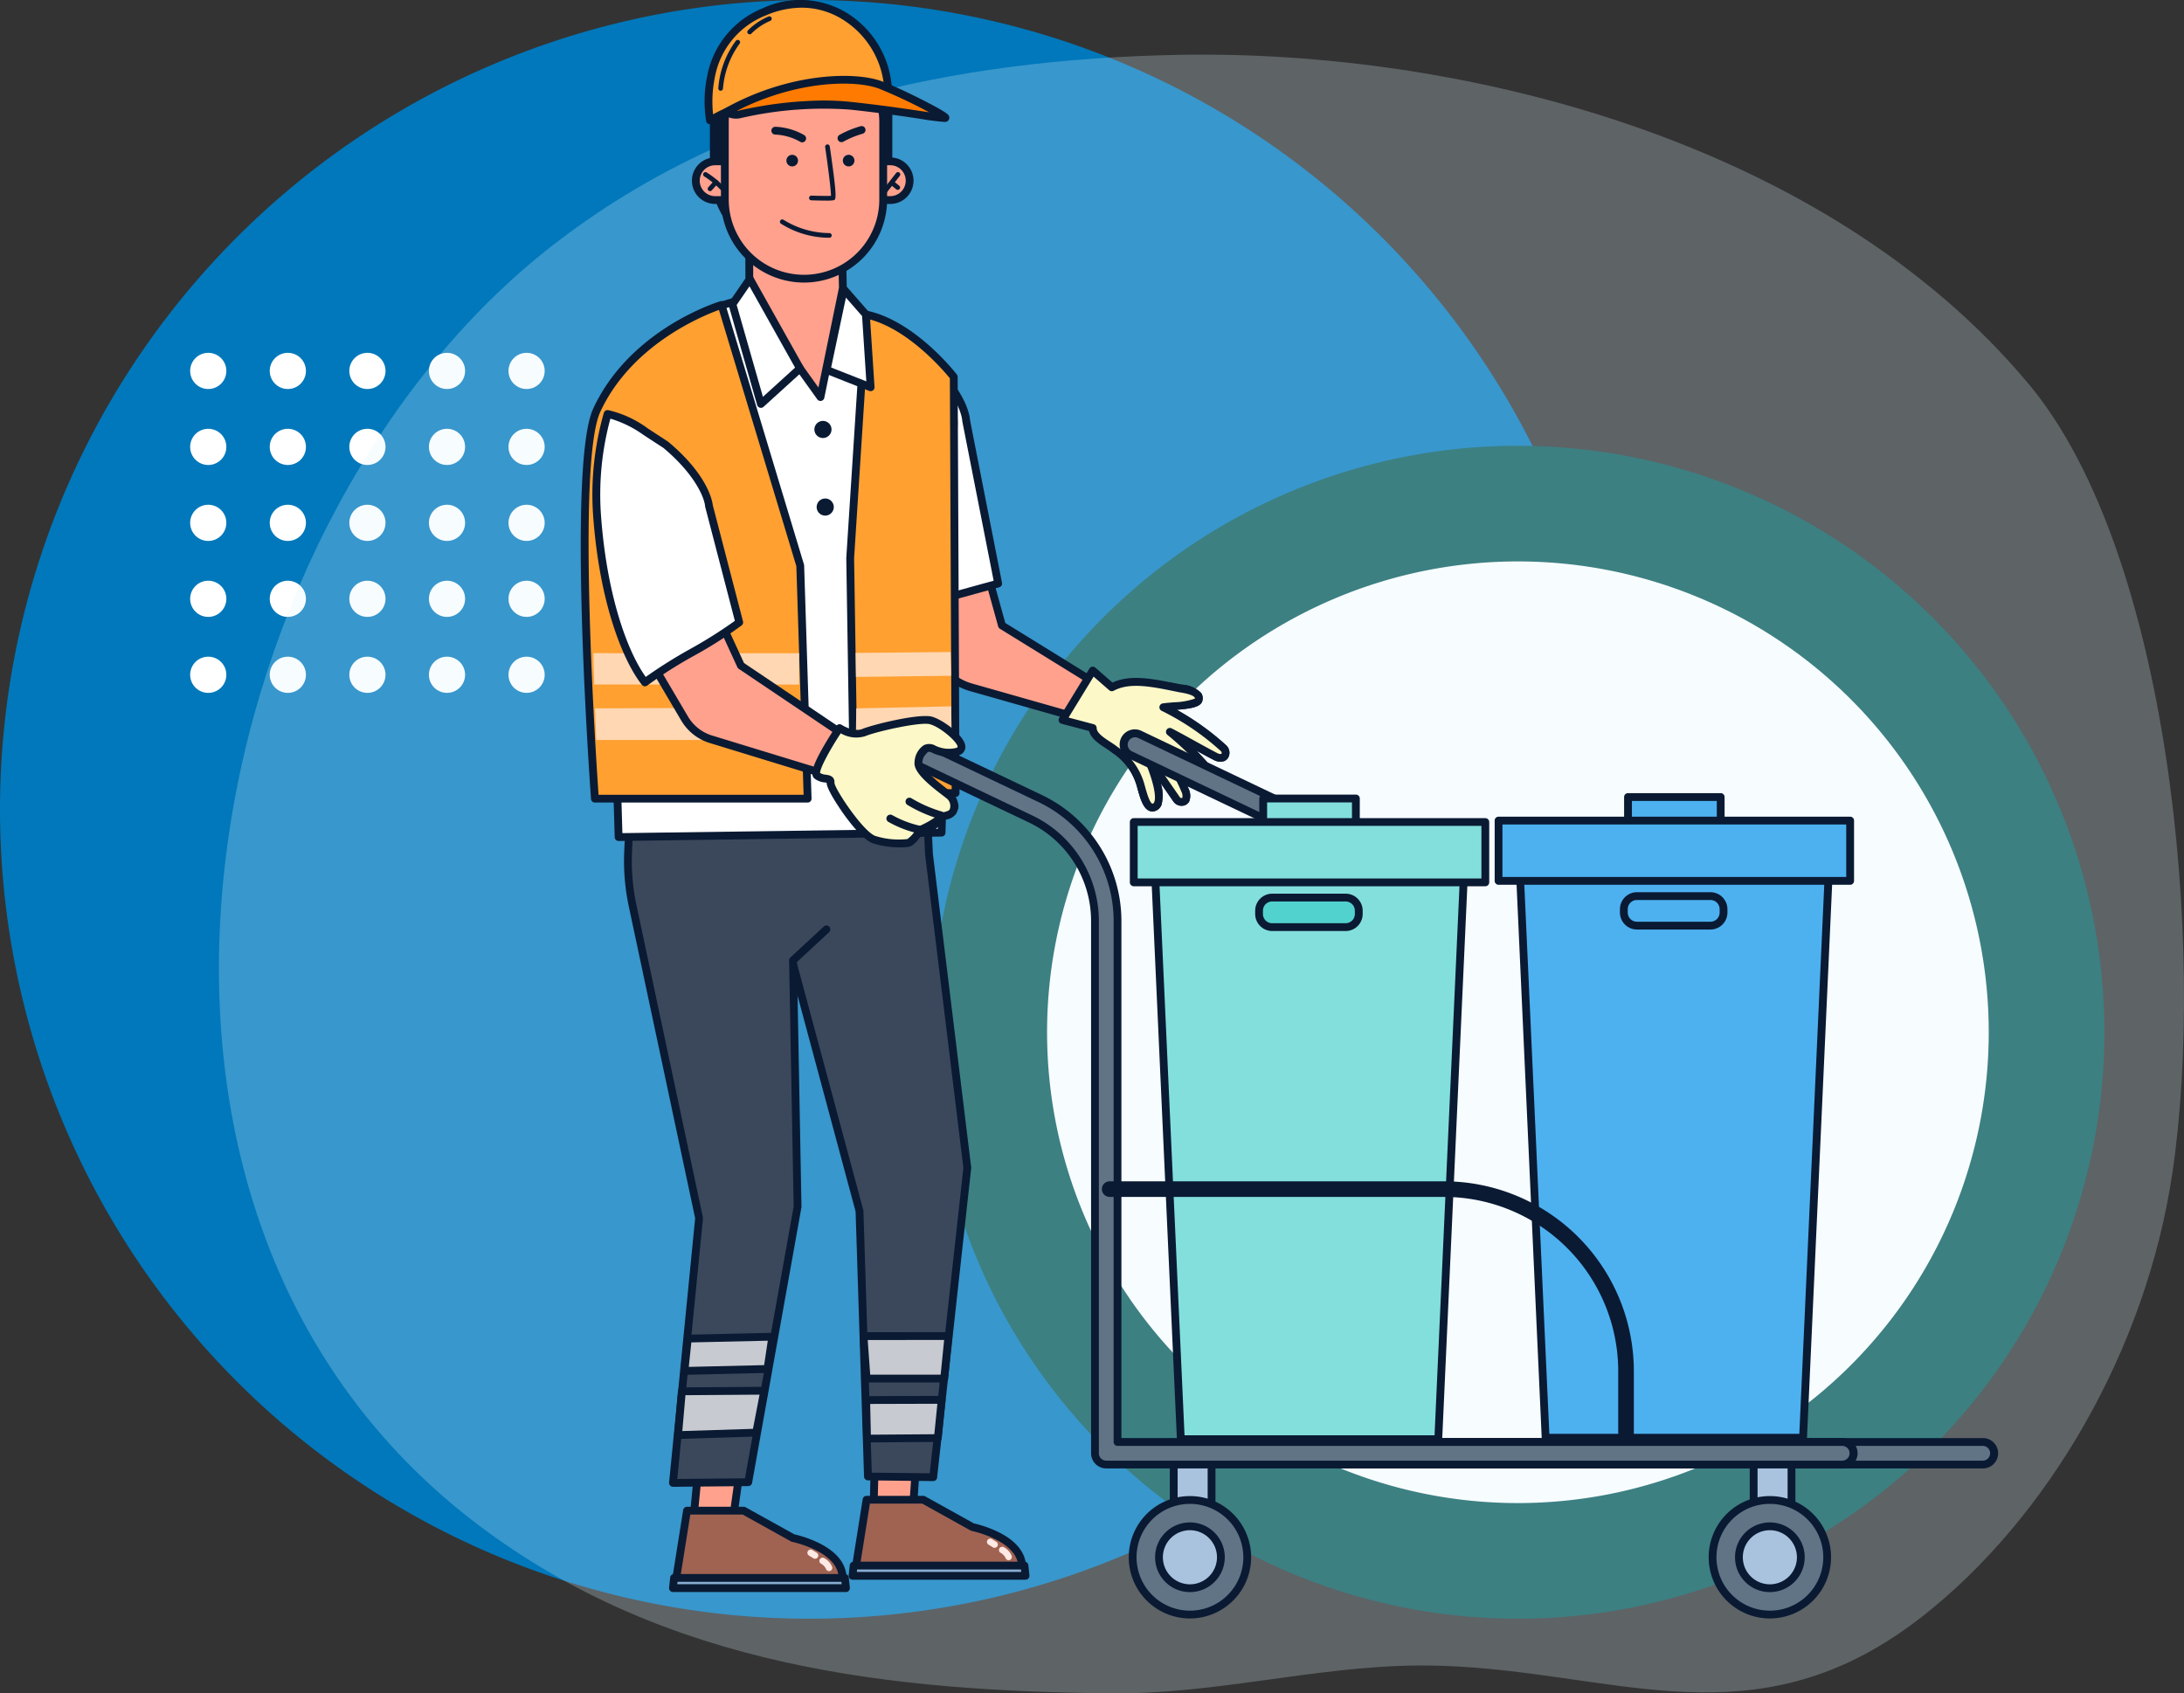<svg xmlns="http://www.w3.org/2000/svg" xmlns:xlink="http://www.w3.org/1999/xlink" width="284.163" height="220.333" viewBox="0 0 284.163 220.333">
  <rect x="0" y="0" width="284.163" height="220.333" fill="#333333" stroke="none"/>
  <defs>
    <clipPath id="clip-path">
      <rect id="Rectángulo_33841" data-name="Rectángulo 33841" width="255.678" height="213.224" fill="none"/>
    </clipPath>
  </defs>
  <g id="Grupo_1029963" data-name="Grupo 1029963" transform="translate(-189.437 -4789)">
    <g id="Grupo_1026449" data-name="Grupo 1026449" transform="translate(189.437 4789)">
      <path id="Trazado_113636" data-name="Trazado 113636" d="M210.618,105.309A105.309,105.309,0,1,1,105.309,0,105.309,105.309,0,0,1,210.618,105.309" transform="translate(0 0)" fill="#0078bb"/>
      <path id="Trazado_113637" data-name="Trazado 113637" d="M152.616,76.308A76.308,76.308,0,1,1,76.308,0a76.308,76.308,0,0,1,76.308,76.308" transform="translate(121.189 58.002)" fill="#065958"/>
      <path id="Trazado_113638" data-name="Trazado 113638" d="M122.523,61.261A61.261,61.261,0,1,1,61.261,0a61.261,61.261,0,0,1,61.261,61.261" transform="translate(136.235 73.049)" fill="#fff"/>
      <path id="Trazado_113665" data-name="Trazado 113665" d="M4.707,2.353A2.353,2.353,0,1,1,2.353,0,2.353,2.353,0,0,1,4.707,2.353" transform="translate(24.742 45.909)" fill="#fff"/>
      <path id="Trazado_113666" data-name="Trazado 113666" d="M4.707,2.353A2.353,2.353,0,1,1,2.353,0,2.353,2.353,0,0,1,4.707,2.353" transform="translate(35.097 45.909)" fill="#fff"/>
      <path id="Trazado_113667" data-name="Trazado 113667" d="M4.707,2.353A2.353,2.353,0,1,1,2.353,0,2.353,2.353,0,0,1,4.707,2.353" transform="translate(45.451 45.909)" fill="#fff"/>
      <path id="Trazado_113668" data-name="Trazado 113668" d="M4.707,2.353A2.353,2.353,0,1,1,2.353,0,2.353,2.353,0,0,1,4.707,2.353" transform="translate(55.806 45.909)" fill="#fff"/>
      <path id="Trazado_113669" data-name="Trazado 113669" d="M4.707,2.353A2.353,2.353,0,1,1,2.353,0,2.353,2.353,0,0,1,4.707,2.353" transform="translate(66.161 45.909)" fill="#fff"/>
      <path id="Trazado_113670" data-name="Trazado 113670" d="M4.707,2.353A2.353,2.353,0,1,1,2.353,0,2.353,2.353,0,0,1,4.707,2.353" transform="translate(24.742 55.793)" fill="#fff"/>
      <path id="Trazado_113671" data-name="Trazado 113671" d="M4.707,2.353A2.353,2.353,0,1,1,2.353,0,2.353,2.353,0,0,1,4.707,2.353" transform="translate(35.097 55.793)" fill="#fff"/>
      <path id="Trazado_113672" data-name="Trazado 113672" d="M4.707,2.353A2.353,2.353,0,1,1,2.353,0,2.353,2.353,0,0,1,4.707,2.353" transform="translate(45.451 55.793)" fill="#fff"/>
      <path id="Trazado_113673" data-name="Trazado 113673" d="M4.707,2.353A2.353,2.353,0,1,1,2.353,0,2.353,2.353,0,0,1,4.707,2.353" transform="translate(55.806 55.793)" fill="#fff"/>
      <path id="Trazado_113674" data-name="Trazado 113674" d="M4.707,2.353A2.353,2.353,0,1,1,2.353,0,2.353,2.353,0,0,1,4.707,2.353" transform="translate(66.161 55.793)" fill="#fff"/>
      <path id="Trazado_113675" data-name="Trazado 113675" d="M4.707,2.353A2.353,2.353,0,1,1,2.353,0,2.353,2.353,0,0,1,4.707,2.353" transform="translate(24.742 65.677)" fill="#fff"/>
      <path id="Trazado_113676" data-name="Trazado 113676" d="M4.707,2.353A2.353,2.353,0,1,1,2.353,0,2.353,2.353,0,0,1,4.707,2.353" transform="translate(35.097 65.677)" fill="#fff"/>
      <path id="Trazado_113677" data-name="Trazado 113677" d="M4.707,2.353A2.353,2.353,0,1,1,2.353,0,2.353,2.353,0,0,1,4.707,2.353" transform="translate(45.451 65.677)" fill="#fff"/>
      <path id="Trazado_113678" data-name="Trazado 113678" d="M4.707,2.353A2.353,2.353,0,1,1,2.353,0,2.353,2.353,0,0,1,4.707,2.353" transform="translate(55.806 65.677)" fill="#fff"/>
      <path id="Trazado_113679" data-name="Trazado 113679" d="M4.707,2.353A2.353,2.353,0,1,1,2.353,0,2.353,2.353,0,0,1,4.707,2.353" transform="translate(66.161 65.677)" fill="#fff"/>
      <path id="Trazado_113680" data-name="Trazado 113680" d="M4.707,2.353A2.353,2.353,0,1,1,2.353,0,2.353,2.353,0,0,1,4.707,2.353" transform="translate(24.742 75.561)" fill="#fff"/>
      <path id="Trazado_113681" data-name="Trazado 113681" d="M4.707,2.353A2.353,2.353,0,1,1,2.353,0,2.353,2.353,0,0,1,4.707,2.353" transform="translate(35.097 75.561)" fill="#fff"/>
      <path id="Trazado_113682" data-name="Trazado 113682" d="M4.707,2.353A2.353,2.353,0,1,1,2.353,0,2.353,2.353,0,0,1,4.707,2.353" transform="translate(45.451 75.561)" fill="#fff"/>
      <path id="Trazado_113683" data-name="Trazado 113683" d="M4.707,2.353A2.353,2.353,0,1,1,2.353,0,2.353,2.353,0,0,1,4.707,2.353" transform="translate(55.806 75.561)" fill="#fff"/>
      <path id="Trazado_113684" data-name="Trazado 113684" d="M4.707,2.353A2.353,2.353,0,1,1,2.353,0,2.353,2.353,0,0,1,4.707,2.353" transform="translate(66.161 75.561)" fill="#fff"/>
      <path id="Trazado_113685" data-name="Trazado 113685" d="M4.707,2.353A2.353,2.353,0,1,1,2.353,0,2.353,2.353,0,0,1,4.707,2.353" transform="translate(24.742 85.445)" fill="#fff"/>
      <path id="Trazado_113686" data-name="Trazado 113686" d="M4.707,2.353A2.353,2.353,0,1,1,2.353,0,2.353,2.353,0,0,1,4.707,2.353" transform="translate(35.097 85.445)" fill="#fff"/>
      <path id="Trazado_113687" data-name="Trazado 113687" d="M4.707,2.353A2.353,2.353,0,1,1,2.353,0,2.353,2.353,0,0,1,4.707,2.353" transform="translate(45.451 85.445)" fill="#fff"/>
      <path id="Trazado_113688" data-name="Trazado 113688" d="M4.707,2.353A2.353,2.353,0,1,1,2.353,0,2.353,2.353,0,0,1,4.707,2.353" transform="translate(55.806 85.445)" fill="#fff"/>
      <path id="Trazado_113689" data-name="Trazado 113689" d="M4.707,2.353A2.353,2.353,0,1,1,2.353,0,2.353,2.353,0,0,1,4.707,2.353" transform="translate(66.161 85.445)" fill="#fff"/>
      <g id="Grupo_1002336" data-name="Grupo 1002336" transform="translate(28.485 7.109)" opacity="0.251">
        <g id="Grupo_80323" data-name="Grupo 80323" clip-path="url(#clip-path)">
          <path id="Trazado_113615" data-name="Trazado 113615" d="M163.375,209.872c-2.415-.187-4.879-.294-7.4-.275-13.353.1-26.413,3.764-39.848,3.623-28.467-.3-57.765-3.308-82.368-21.9C-20.752,150.139-2.884,61.92,42.3,25.7,66.311,6.458,96.217.573,124.87.029c36.885-.7,84.194,11.194,110.621,42.851,18.412,22.057,22.99,73.445,18.686,102.562-3.426,23.177-16.284,45.034-32.527,57.756-20.256,15.866-37.431,8.286-58.276,6.674" transform="translate(0 0)" fill="#e0f4fe"/>
        </g>
      </g>
    </g>
    <g id="Street_Sweeper_1" data-name="Street Sweeper 1" transform="translate(265 4789)">
      <g id="Grupo_1029400" data-name="Grupo 1029400" transform="translate(5.63 97.644)">
        <g id="Grupo_1029385" data-name="Grupo 1029385" transform="translate(5.77 2.077)">
          <g id="Grupo_1029383" data-name="Grupo 1029383" transform="translate(23.452 83.739)">
            <g id="Grupo_1029376" data-name="Grupo 1029376" transform="translate(1.191)">
              <path id="Trazado_728502" data-name="Trazado 728502" d="M658.941,1069.848l-.778,11.259s11.53,7.012,11.294,7.721-17.8.551-18.035.157,1.575-8.033,1.575-8.033l.274-11.183" transform="translate(-650.909 -1069.261)" fill="#ffa18d"/>
              <path id="Trazado_728503" data-name="Trazado 728503" d="M658.369,1087.689c-.631,0-1.251,0-1.843-.008-7.3-.061-7.443-.3-7.608-.573-.119-.2-.342-.569,1.5-8.36l.273-11.13a.508.508,0,0,1,.507-.5h.013a.508.508,0,0,1,.5.52l-.274,11.183a.5.5,0,0,1-.013.1c-.726,3.061-1.451,6.453-1.568,7.513,1.022.117,4.314.229,8.435.23,4.33,0,7.06-.12,8.214-.26-1.446-1.208-6.219-4.3-10.673-7.012a.507.507,0,0,1-.243-.469l.778-11.259a.508.508,0,0,1,1.013.07l-.757,10.951c.778.476,3.153,1.937,5.483,3.441,1.664,1.074,2.981,1.961,3.915,2.636,1.739,1.256,2,1.637,1.849,2.077-.128.385-.546.494-1.433.591C664.76,1087.625,661.432,1087.689,658.369,1087.689Z" transform="translate(-648.841 -1067.123)" fill="#0a1a33"/>
            </g>
            <g id="Grupo_1029377" data-name="Grupo 1029377" transform="translate(0.408 11.169)">
              <path id="Trazado_728504" data-name="Trazado 728504" d="M648.824,1127.975H656.2l6.4,3.558s6.615,1.339,6.458,5.355H647.406Z" transform="translate(-646.898 -1127.467)" fill="#a06352"/>
              <path id="Trazado_728505" data-name="Trazado 728505" d="M666.926,1135.258H645.268a.507.507,0,0,1-.5-.587l1.418-8.914a.508.508,0,0,1,.5-.428h7.378a.509.509,0,0,1,.247.064l6.338,3.522a14.925,14.925,0,0,1,3.339,1.2c2.327,1.192,3.519,2.8,3.446,4.656A.508.508,0,0,1,666.926,1135.258Zm-21.063-1.015H666.4c-.407-3.169-5.971-4.338-6.031-4.35a.512.512,0,0,1-.146-.054l-6.289-3.495H647.12Z" transform="translate(-644.761 -1125.329)" fill="#0a1a33"/>
            </g>
            <g id="Grupo_1029378" data-name="Grupo 1029378" transform="translate(0 19.736)">
              <path id="Trazado_728506" data-name="Trazado 728506" d="M645.279,1173.955H667.8l-.141-1.332H645.42Z" transform="translate(-644.772 -1172.115)" fill="#89add3"/>
              <path id="Trazado_728507" data-name="Trazado 728507" d="M665.658,1172.324H643.141a.508.508,0,0,1-.5-.561l.141-1.332a.508.508,0,0,1,.5-.454h22.236a.508.508,0,0,1,.5.454l.141,1.332a.508.508,0,0,1-.5.561Zm-21.953-1.015h21.389l-.034-.317H643.738Z" transform="translate(-642.633 -1169.977)" fill="#0a1a33"/>
            </g>
            <g id="Grupo_1029380" data-name="Grupo 1029380" transform="translate(18.001 16.735)">
              <g id="Grupo_1029379" data-name="Grupo 1029379">
                <path id="Trazado_728508" data-name="Trazado 728508" d="M737.44,1155.533a.418.418,0,0,1-.221-.062l-.572-.352a.422.422,0,0,1,.442-.719l.572.352a.422.422,0,0,1-.221.781Z" transform="translate(-736.446 -1154.337)" fill="#ffe9e5"/>
              </g>
            </g>
            <g id="Grupo_1029382" data-name="Grupo 1029382" transform="translate(19.562 17.793)">
              <g id="Grupo_1029381" data-name="Grupo 1029381">
                <path id="Trazado_728509" data-name="Trazado 728509" d="M745.84,1161.6a.422.422,0,0,1-.374-.226,1.529,1.529,0,0,0-.618-.706.417.417,0,0,1-.237-.544.426.426,0,0,1,.55-.24,2.244,2.244,0,0,1,1.053,1.1.423.423,0,0,1-.374.618Z" transform="translate(-744.582 -1159.851)" fill="#ffe9e5"/>
              </g>
            </g>
          </g>
          <g id="Grupo_1029384" data-name="Grupo 1029384">
            <path id="Trazado_728510" data-name="Trazado 728510" d="M534,655.068l4.645,3.035,8.769,32.6,1.1,34.544,8.485.095,4.435-40.258-4.988-40.814s-.392-7.753-.215-9.435l-33.176-1.466" transform="translate(-522.552 -632.855)" fill="#3b485c"/>
            <path id="Trazado_728511" data-name="Trazado 728511" d="M554.865,723.707h-.006l-8.485-.095a.508.508,0,0,1-.5-.491l-1.1-34.485-8.7-32.351-4.483-2.929a.508.508,0,0,1,.556-.85l4.645,3.035a.507.507,0,0,1,.212.293l8.769,32.6a.518.518,0,0,1,.017.116l1.089,34.058,7.539.084,4.379-39.742-4.98-40.756c0-.012,0-.024,0-.036-.015-.292-.332-6.615-.247-8.977l-32.66-1.443a.508.508,0,0,1,.045-1.014l33.176,1.466a.507.507,0,0,1,.482.56c-.167,1.586.2,8.921.216,9.338l4.985,40.8a.5.5,0,0,1,0,.117l-4.435,40.258A.508.508,0,0,1,554.865,723.707Z" transform="translate(-520.414 -630.718)" fill="#0a1a33"/>
          </g>
        </g>
        <g id="Grupo_1029395" data-name="Grupo 1029395">
          <g id="Grupo_1029393" data-name="Grupo 1029393" transform="translate(5.856 87.239)">
            <g id="Grupo_1029386" data-name="Grupo 1029386" transform="translate(1.191)">
              <path id="Trazado_728512" data-name="Trazado 728512" d="M537.981,1077.26l-1.591,11.259s11.53,7.012,11.294,7.721-17.8.551-18.035.157,1.575-8.033,1.575-8.033l1.087-11.183" transform="translate(-529.136 -1076.673)" fill="#ffa18d"/>
              <path id="Trazado_728513" data-name="Trazado 728513" d="M536.6,1095.1c-.631,0-1.251,0-1.843-.008-7.3-.062-7.443-.3-7.608-.573-.12-.2-.342-.569,1.508-8.378l1.084-11.149a.508.508,0,1,1,1.01.1l-1.087,11.183a.5.5,0,0,1-.011.068c-.726,3.06-1.451,6.452-1.568,7.513,1.022.117,4.314.229,8.435.23h.086c4.276,0,6.981-.12,8.128-.26-1.446-1.208-6.219-4.3-10.673-7.011a.508.508,0,0,1-.239-.5l1.591-11.259a.508.508,0,0,1,1.006.142l-1.544,10.929c.8.489,3.153,1.937,5.461,3.427,1.664,1.074,2.981,1.961,3.915,2.636,1.739,1.256,2,1.637,1.849,2.078-.128.385-.546.493-1.433.591C542.987,1095.038,539.659,1095.1,536.6,1095.1Zm-8.528-.965Z" transform="translate(-527.068 -1074.536)" fill="#0a1a33"/>
            </g>
            <g id="Grupo_1029387" data-name="Grupo 1029387" transform="translate(0.408 11.169)">
              <path id="Trazado_728514" data-name="Trazado 728514" d="M527.051,1135.387h7.378l6.4,3.559s6.615,1.339,6.458,5.355H525.633Z" transform="translate(-525.125 -1134.879)" fill="#a06352"/>
              <path id="Trazado_728515" data-name="Trazado 728515" d="M545.153,1142.67H523.5a.508.508,0,0,1-.5-.587l1.418-8.914a.508.508,0,0,1,.5-.428h7.378a.508.508,0,0,1,.247.064l6.338,3.522a14.917,14.917,0,0,1,3.339,1.2c2.327,1.191,3.519,2.8,3.446,4.655A.508.508,0,0,1,545.153,1142.67Zm-21.063-1.015h20.534c-.407-3.169-5.971-4.338-6.03-4.35a.506.506,0,0,1-.146-.054l-6.289-3.495h-6.813Z" transform="translate(-522.988 -1132.741)" fill="#0a1a33"/>
            </g>
            <g id="Grupo_1029388" data-name="Grupo 1029388" transform="translate(0 19.916)">
              <path id="Trazado_728516" data-name="Trazado 728516" d="M523.506,1182.308h22.517l-.141-1.332H523.647Z" transform="translate(-522.998 -1180.468)" fill="#89add3"/>
              <path id="Trazado_728517" data-name="Trazado 728517" d="M543.885,1180.677H521.368a.508.508,0,0,1-.5-.561l.141-1.332a.508.508,0,0,1,.5-.454h22.236a.508.508,0,0,1,.5.454l.141,1.332a.508.508,0,0,1-.5.561Zm-21.953-1.015h21.389l-.033-.317H521.966Z" transform="translate(-520.86 -1178.33)" fill="#0a1a33"/>
            </g>
            <g id="Grupo_1029390" data-name="Grupo 1029390" transform="translate(18.001 16.735)">
              <g id="Grupo_1029389" data-name="Grupo 1029389">
                <path id="Trazado_728518" data-name="Trazado 728518" d="M615.667,1162.945a.42.42,0,0,1-.22-.062l-.572-.352a.422.422,0,0,1,.442-.719l.572.352a.422.422,0,0,1-.221.781Z" transform="translate(-614.673 -1161.749)" fill="#ffe9e5"/>
              </g>
            </g>
            <g id="Grupo_1029392" data-name="Grupo 1029392" transform="translate(19.562 17.793)">
              <g id="Grupo_1029391" data-name="Grupo 1029391">
                <path id="Trazado_728519" data-name="Trazado 728519" d="M624.067,1169.007a.422.422,0,0,1-.374-.226,1.529,1.529,0,0,0-.618-.706.417.417,0,0,1-.238-.543.426.426,0,0,1,.55-.24,2.245,2.245,0,0,1,1.053,1.1.422.422,0,0,1-.374.618Z" transform="translate(-622.808 -1167.263)" fill="#ffe9e5"/>
              </g>
            </g>
          </g>
          <g id="Grupo_1029394" data-name="Grupo 1029394">
            <path id="Trazado_728520" data-name="Trazado 728520" d="M518.826,645.3l-4.358,4.044.593,32.068-6.417,35.826-9.794.091,3.4-34.456L493.6,642.232a27.908,27.908,0,0,1-.583-7.056l.566-12.636" transform="translate(-492.481 -622.032)" fill="#3b485c"/>
            <path id="Trazado_728521" data-name="Trazado 728521" d="M496.712,715.7a.508.508,0,0,1-.505-.558l3.39-34.378L490.965,640.2a28.432,28.432,0,0,1-.594-7.184l.566-12.636a.508.508,0,1,1,1.014.045l-.566,12.636a27.411,27.411,0,0,0,.572,6.928l8.648,40.645a.509.509,0,0,1,.009.155l-3.343,33.894,8.808-.082,6.334-35.363-.592-32.019a.508.508,0,0,1,.162-.382l4.359-4.044a.508.508,0,0,1,.691.744l-4.192,3.89.589,31.841a.5.5,0,0,1-.008.1l-6.417,35.826a.508.508,0,0,1-.5.418l-9.794.091Z" transform="translate(-490.343 -619.893)" fill="#0a1a33"/>
          </g>
        </g>
        <g id="Grupo_1029396" data-name="Grupo 1029396" transform="translate(7.351 75.771)">
          <path id="Trazado_728522" data-name="Trazado 728522" d="M531.741,1017.663l11-.245-.629,4.2-10.809.254Z" transform="translate(-530.79 -1016.91)" fill="#c7cad0"/>
          <path id="Trazado_728523" data-name="Trazado 728523" d="M529.16,1020.237a.507.507,0,0,1-.5-.561l.443-4.2a.508.508,0,0,1,.494-.454l11-.245a.513.513,0,0,1,.392.172.507.507,0,0,1,.121.411l-.629,4.2a.508.508,0,0,1-.49.432l-10.809.254Zm.9-4.214-.335,3.186,9.805-.23.477-3.177Z" transform="translate(-528.652 -1014.772)" fill="#0a1a33"/>
        </g>
        <g id="Grupo_1029397" data-name="Grupo 1029397" transform="translate(6.521 82.799)">
          <path id="Trazado_728524" data-name="Trazado 728524" d="M527.472,1054.12l10.721-.077-1.049,5.454-10.17.321Z" transform="translate(-526.466 -1053.535)" fill="#c7cad0"/>
          <path id="Trazado_728525" data-name="Trazado 728525" d="M524.836,1058.188a.508.508,0,0,1-.506-.552l.5-5.7a.508.508,0,0,1,.5-.463l10.721-.077a.534.534,0,0,1,.394.183.507.507,0,0,1,.108.421l-1.049,5.454a.508.508,0,0,1-.482.411l-10.17.321Zm.963-5.7-.408,4.668,9.193-.29.855-4.448Z" transform="translate(-524.328 -1051.397)" fill="#0a1a33"/>
        </g>
        <g id="Grupo_1029398" data-name="Grupo 1029398" transform="translate(30.654 75.684)">
          <path id="Trazado_728526" data-name="Trazado 728526" d="M652.741,1016.979l11.051-.014-.553,5.532-10.1.007Z" transform="translate(-652.234 -1016.458)" fill="#c7cad0"/>
          <path id="Trazado_728527" data-name="Trazado 728527" d="M651,1020.874a.508.508,0,0,1-.506-.471l-.4-5.525a.508.508,0,0,1,.506-.544l11.051-.014a.487.487,0,0,1,.377.167.508.508,0,0,1,.129.391l-.553,5.532a.507.507,0,0,1-.5.457l-10.1.007Zm.147-5.526.326,4.51,9.167-.006.452-4.516Z" transform="translate(-650.096 -1014.319)" fill="#0a1a33"/>
        </g>
        <g id="Grupo_1029399" data-name="Grupo 1029399" transform="translate(30.996 83.983)">
          <path id="Trazado_728528" data-name="Trazado 728528" d="M654.523,1060.243l9.824-.032-.5,4.979-9.212.066Z" transform="translate(-654.015 -1059.703)" fill="#c7cad0"/>
          <path id="Trazado_728529" data-name="Trazado 728529" d="M652.5,1063.626a.508.508,0,0,1-.508-.5l-.114-5.013a.508.508,0,0,1,.506-.519l9.824-.032h0a.508.508,0,0,1,.505.558l-.5,4.979a.508.508,0,0,1-.5.457l-9.212.066Zm.405-5.014.091,4,8.256-.059.4-3.965Z" transform="translate(-651.876 -1057.566)" fill="#0a1a33"/>
        </g>
      </g>
      <g id="Grupo_1029408" data-name="Grupo 1029408" transform="translate(36.618 46.76)">
        <g id="Grupo_1029403" data-name="Grupo 1029403" transform="translate(3.404 21.765)">
          <g id="Grupo_1029402" data-name="Grupo 1029402">
            <g id="Grupo_1029401" data-name="Grupo 1029401">
              <path id="Trazado_728530" data-name="Trazado 728530" d="M698.959,495.867c-.008,1.2,1.142,2.615,2.1,3.339a8.331,8.331,0,0,1,3.416,4.487c.326,1.057.808,3.591,1.88,3.057,1.287-.556.065-4.24-.954-6.52l3.811,5.507a.782.782,0,0,0,.858.324c.576-.177.471-.939.258-1.457a19.473,19.473,0,0,0-3.168-5.195l5.674,3.773a.685.685,0,0,0,.8-.017c.495-.395.062-.888-.244-1.25a38.2,38.2,0,0,0-5.052-4.952c1.987,1.025,3.942,2.183,5.928,3.209.41.212,1.052.348,1.269-.2a.811.811,0,0,0-.226-.886,33.772,33.772,0,0,0-7.819-5.321c1.611-.232,4.588-.2,4.6-1.049.214-1.082-2.03-1.323-2.5-1.418-3.446-.708-6.593-.658-8.914.591l-14.18-8.751-3.432-12.355-10.845,7.962,6.022,9.307a7.48,7.48,0,0,0,4.235,3.131Z" transform="translate(-671.717 -470.275)" fill="#ffa18d"/>
              <path id="Trazado_728531" data-name="Trazado 728531" d="M703.932,505.193a1.042,1.042,0,0,1-.429-.093c-.755-.338-1.125-1.494-1.5-2.858-.055-.2-.105-.385-.152-.537a7.694,7.694,0,0,0-3.109-4.135l-.129-.1a5.868,5.868,0,0,1-2.273-3.352L680.2,489.533a7.985,7.985,0,0,1-4.522-3.344l-6.022-9.307a.507.507,0,0,1,.126-.685l10.845-7.962a.508.508,0,0,1,.79.273l3.379,12.163,13.767,8.5c2.245-1.1,5.269-1.271,8.994-.506.047.01.114.021.2.034a3.814,3.814,0,0,1,2.51,1.075,1.159,1.159,0,0,1,.194.861c-.061,1-1.565,1.176-3.365,1.332a34.212,34.212,0,0,1,6.42,4.608,1.319,1.319,0,0,1,.357,1.448,1.07,1.07,0,0,1-.627.631,1.768,1.768,0,0,1-1.347-.167c-.748-.386-1.5-.795-2.237-1.2q1.032,1.046,1.981,2.166l.016.02a1.756,1.756,0,0,1,.568,1.241,1.029,1.029,0,0,1-.411.713,1.185,1.185,0,0,1-1.4.043l-3.3-2.193a19.944,19.944,0,0,1,1.542,3,2.092,2.092,0,0,1,.084,1.566,1.056,1.056,0,0,1-.662.569,1.3,1.3,0,0,1-1.424-.52l-1.643-2.374a5.139,5.139,0,0,1,.11,2.8,1.327,1.327,0,0,1-.693.759A1.14,1.14,0,0,1,703.932,505.193Zm-33.159-28.461,5.762,8.9a6.97,6.97,0,0,0,3.947,2.919l16.478,4.684a.508.508,0,0,1,.369.492,4.6,4.6,0,0,0,1.9,2.93l.126.095a8.7,8.7,0,0,1,3.469,4.648c.05.161.1.356.162.569.166.607.556,2.03.934,2.2.01,0,.023.01.074-.016l.025-.012c.028-.012.1-.044.162-.2.314-.806-.253-3.128-1.379-5.646a.508.508,0,0,1,.881-.5l3.811,5.507a.278.278,0,0,0,.29.128c.033-.01.036-.017.043-.032a1.162,1.162,0,0,0-.1-.747,18.9,18.9,0,0,0-3.085-5.059.508.508,0,0,1,.668-.752l5.674,3.773a.183.183,0,0,0,.2.009.274.274,0,0,0,.032-.029,1.886,1.886,0,0,0-.33-.476l-.017-.02a37.782,37.782,0,0,0-4.985-4.886.508.508,0,0,1,.553-.845c1,.516,2.005,1.073,2.978,1.611s1.964,1.088,2.951,1.6a.822.822,0,0,0,.524.118c.009,0,.022-.008.04-.054a.3.3,0,0,0-.1-.324,33.208,33.208,0,0,0-7.7-5.241.508.508,0,0,1,.152-.958c.418-.06.909-.1,1.428-.146a9,9,0,0,0,2.742-.473c0-.009,0-.018,0-.027a.148.148,0,0,0-.026-.131c-.265-.384-1.453-.585-1.843-.651-.1-.016-.175-.03-.231-.041-3.633-.746-6.517-.564-8.572.541a.508.508,0,0,1-.507-.015l-14.18-8.751a.508.508,0,0,1-.223-.3l-3.235-11.647Z" transform="translate(-669.579 -468.137)" fill="#0a1a33"/>
            </g>
          </g>
        </g>
        <g id="Grupo_1029404" data-name="Grupo 1029404">
          <path id="Trazado_728532" data-name="Trazado 728532" d="M658.736,357.382a8.237,8.237,0,0,0-4.252,5.846l2.254,26.891,14.931-4.111L667.5,364.823s-.054-3.141-4.731-7.469" transform="translate(-653.976 -356.846)" fill="#fff"/>
          <path id="Trazado_728533" data-name="Trazado 728533" d="M654.6,388.49a.508.508,0,0,1-.506-.465l-2.254-26.891a.506.506,0,0,1,0-.11,8.682,8.682,0,0,1,4.528-6.233.508.508,0,0,1,.454.908,7.737,7.737,0,0,0-3.968,5.41l2.2,26.222,13.887-3.823-4.074-20.724a.521.521,0,0,1-.009-.089c0-.026-.146-3.013-4.568-7.106a.508.508,0,1,1,.69-.745c4.512,4.176,4.864,7.325,4.891,7.781l4.157,21.15a.508.508,0,0,1-.363.587l-14.931,4.111A.5.5,0,0,1,654.6,388.49Z" transform="translate(-651.838 -354.708)" fill="#0a1a33"/>
        </g>
        <g id="Grupo_1029407" data-name="Grupo 1029407" transform="translate(25.552 39.983)">
          <g id="Grupo_1029406" data-name="Grupo 1029406">
            <g id="Grupo_1029405" data-name="Grupo 1029405">
              <path id="Trazado_728534" data-name="Trazado 728534" d="M787.644,572.151l3.936,1.044c-.008,1.2,1.792,2.011,2.751,2.735a8.331,8.331,0,0,1,3.416,4.487c.326,1.057.808,3.591,1.88,3.057,1.287-.556.065-4.241-.954-6.52l3.811,5.508a.781.781,0,0,0,.858.324c.576-.177.471-.939.258-1.457a19.473,19.473,0,0,0-3.168-5.194l5.674,3.773a.685.685,0,0,0,.8-.017c.495-.395.062-.888-.244-1.25a38.2,38.2,0,0,0-5.052-4.952c1.987,1.025,3.942,2.183,5.928,3.209.41.212,1.052.348,1.269-.2a.811.811,0,0,0-.226-.886,33.77,33.77,0,0,0-7.819-5.321c1.611-.232,4.588-.2,4.6-1.049.215-1.082-2.03-1.323-2.5-1.418-3.446-.708-6.476-1.378-8.8-.129l-2.49-2.169Z" transform="translate(-787.136 -565.217)" fill="#fcf8c8"/>
              <path id="Trazado_728535" data-name="Trazado 728535" d="M797.2,581.918a1.043,1.043,0,0,1-.429-.093c-.755-.338-1.125-1.494-1.5-2.858-.055-.2-.105-.385-.152-.537a7.693,7.693,0,0,0-3.109-4.135l-.129-.1c-.2-.153-.455-.316-.721-.488-.882-.57-1.954-1.263-2.186-2.249l-3.6-.956a.508.508,0,0,1-.3-.756l3.936-6.426a.508.508,0,0,1,.766-.118l2.234,1.946c2.365-1.092,5.244-.5,8.555.182l.268.055c.047.01.114.021.2.034a3.815,3.815,0,0,1,2.51,1.075,1.159,1.159,0,0,1,.194.861c-.061,1-1.565,1.176-3.365,1.331a34.217,34.217,0,0,1,6.42,4.608,1.319,1.319,0,0,1,.357,1.448,1.07,1.07,0,0,1-.627.631,1.768,1.768,0,0,1-1.347-.167c-.748-.386-1.5-.795-2.237-1.2q1.032,1.046,1.981,2.167l.016.02a1.757,1.757,0,0,1,.568,1.241,1.03,1.03,0,0,1-.411.713,1.185,1.185,0,0,1-1.4.043l-3.3-2.193a19.933,19.933,0,0,1,1.542,3,2.091,2.091,0,0,1,.084,1.566,1.056,1.056,0,0,1-.662.569,1.3,1.3,0,0,1-1.424-.52l-1.643-2.374a5.14,5.14,0,0,1,.11,2.8,1.327,1.327,0,0,1-.693.759A1.141,1.141,0,0,1,797.2,581.918ZM786.3,569.7l3.277.87a.507.507,0,0,1,.377.494c0,.65.978,1.285,1.768,1.8.282.183.549.355.781.53l.126.1a8.7,8.7,0,0,1,3.469,4.648c.05.161.1.356.161.569.166.608.556,2.03.934,2.2.01,0,.023.01.074-.016l.025-.012c.028-.012.1-.044.162-.2.314-.806-.253-3.128-1.379-5.646a.508.508,0,0,1,.881-.5l3.811,5.508a.278.278,0,0,0,.291.128c.033-.01.036-.017.043-.032a1.162,1.162,0,0,0-.1-.747,18.9,18.9,0,0,0-3.085-5.059.508.508,0,0,1,.668-.752l5.674,3.773a.183.183,0,0,0,.2.009.264.264,0,0,0,.032-.029,1.885,1.885,0,0,0-.33-.476l-.017-.02a37.771,37.771,0,0,0-4.985-4.886.508.508,0,0,1,.553-.845c1,.516,2.005,1.073,2.977,1.611s1.964,1.088,2.951,1.6a.822.822,0,0,0,.524.118c.009,0,.022-.008.04-.054a.3.3,0,0,0-.1-.324,33.206,33.206,0,0,0-7.7-5.241.508.508,0,0,1,.152-.958c.418-.06.909-.1,1.428-.146a9,9,0,0,0,2.742-.473c0-.009,0-.018,0-.027a.148.148,0,0,0-.026-.131c-.265-.384-1.453-.585-1.844-.65-.1-.016-.175-.03-.231-.041l-.269-.055c-3.267-.672-6.088-1.253-8.187-.124a.507.507,0,0,1-.574-.064l-2.037-1.775Z" transform="translate(-784.999 -563.08)" fill="#0a1a33"/>
            </g>
          </g>
        </g>
      </g>
      <g id="Grupo_1029418" data-name="Grupo 1029418" transform="translate(0 37.864)">
        <g id="Grupo_1029409" data-name="Grupo 1029409" transform="translate(2.848)">
          <path id="Trazado_728536" data-name="Trazado 728536" d="M522.079,380.959l-42.02.58-1.57-53.827c0-9.233,13.353-16.718,22.587-16.718h0c9.233,0,22.586,7.485,22.586,16.718Z" transform="translate(-477.982 -310.485)" fill="#fff"/>
          <path id="Trazado_728537" data-name="Trazado 728537" d="M477.922,379.908a.508.508,0,0,1-.507-.493l-1.569-53.827c0-9.844,14.009-17.241,23.094-17.241s23.094,7.4,23.094,17.226l-1.583,53.263a.508.508,0,0,1-.5.493l-42.02.58Zm21.017-70.546a27.674,27.674,0,0,0-14.472,4.81c-6.618,4.457-7.607,9.056-7.607,11.4l1.555,53.313,41.034-.566,1.569-52.762c0-2.329-.988-6.928-7.607-11.385A27.674,27.674,0,0,0,498.939,309.362Zm21,69.458h0Z" transform="translate(-475.845 -308.347)" fill="#0a1a33"/>
        </g>
        <g id="Grupo_1029410" data-name="Grupo 1029410" transform="translate(34.548 2.544)">
          <path id="Trazado_728538" data-name="Trazado 728538" d="M645.735,324.251l-2.04,31.71.481,30.565h13.237l-.241-54.151S651.868,325.513,645.735,324.251Z" transform="translate(-643.187 -323.743)" fill="#ffa031"/>
          <path id="Trazado_728539" data-name="Trazado 728539" d="M655.275,384.9H642.038a.508.508,0,0,1-.508-.5l-.481-30.565c0-.014,0-.027,0-.041l2.04-31.71a.508.508,0,0,1,.609-.465c6.245,1.285,11.515,8.025,11.736,8.311a.508.508,0,0,1,.106.308l.241,54.151a.508.508,0,0,1-.508.51Zm-12.737-1.015h12.227l-.237-53.464c-.742-.914-5.283-6.294-10.462-7.672l-2,31.091Z" transform="translate(-641.049 -321.606)" fill="#0a1a33"/>
        </g>
        <g id="Grupo_1029411" data-name="Grupo 1029411" transform="translate(35.77 46.974)">
          <path id="Trazado_728540" data-name="Trazado 728540" d="M647.419,553.269l12.347-.116.077,3.087-12.386.154Z" transform="translate(-647.419 -553.153)" fill="#ffd7b2"/>
        </g>
        <g id="Grupo_1029412" data-name="Grupo 1029412" transform="translate(35.809 54.042)">
          <path id="Trazado_728541" data-name="Trazado 728541" d="M647.658,590.25l-.038,2.817,12.428-.143-.036-2.938Z" transform="translate(-647.62 -589.986)" fill="#ffd7b2"/>
        </g>
        <g id="Grupo_1029413" data-name="Grupo 1029413" transform="translate(0 1.304)">
          <path id="Trazado_728542" data-name="Trazado 728542" d="M481.477,317.79,491.719,351.7l.963,30.324H465s-3.149-43.218.241-50.541C469.967,321.286,481.477,317.79,481.477,317.79Z" transform="translate(-463.162 -317.282)" fill="#ffa031"/>
          <path id="Trazado_728543" data-name="Trazado 728543" d="M490.524,380.4H462.847a.508.508,0,0,1-.506-.471c-.129-1.77-3.119-43.434.286-50.791,4.762-10.289,16.066-13.823,16.545-13.969a.508.508,0,0,1,.633.339l10.242,33.913a.5.5,0,0,1,.022.131l.963,30.324a.508.508,0,0,1-.507.524Zm-27.2-1.015H490l-.944-29.734L478.986,316.3c-2.208.8-11.413,4.564-15.437,13.259C460.44,336.276,462.993,374.669,463.32,379.381Z" transform="translate(-461.004 -315.144)" fill="#0a1a33"/>
        </g>
        <g id="Grupo_1029414" data-name="Grupo 1029414" transform="translate(1.647 47.124)">
          <path id="Trazado_728544" data-name="Trazado 728544" d="M469.695,558l26.658.011v-4.075l-26.768-.007S469.625,556.524,469.695,558Z" transform="translate(-469.585 -553.93)" fill="#ffd7b2"/>
        </g>
        <g id="Grupo_1029415" data-name="Grupo 1029415" transform="translate(1.851 54.194)">
          <path id="Trazado_728545" data-name="Trazado 728545" d="M470.648,590.889l.174,4.112h26.523v-4.224Z" transform="translate(-470.648 -590.777)" fill="#ffd7b2"/>
        </g>
        <g id="Grupo_1029416" data-name="Grupo 1029416" transform="translate(30.4 16.902)">
          <path id="Trazado_728546" data-name="Trazado 728546" d="M621.659,397.543a1.113,1.113,0,1,1-1.113-1.113A1.113,1.113,0,0,1,621.659,397.543Z" transform="translate(-619.433 -396.43)" fill="#0a1a33"/>
        </g>
        <g id="Grupo_1029417" data-name="Grupo 1029417" transform="translate(30.696 26.997)">
          <path id="Trazado_728547" data-name="Trazado 728547" d="M623.2,450.156a1.113,1.113,0,1,1-1.113-1.113A1.113,1.113,0,0,1,623.2,450.156Z" transform="translate(-620.976 -449.043)" fill="#0a1a33"/>
        </g>
      </g>
      <g id="Grupo_1029444" data-name="Grupo 1029444" transform="translate(39.671 94.913)">
        <g id="Grupo_1029420" data-name="Grupo 1029420" transform="translate(30.477)">
          <g id="Grupo_1029419" data-name="Grupo 1029419">
            <path id="Trazado_728548" data-name="Trazado 728548" d="M941.007,703.443H857.413a1.468,1.468,0,0,1-1.468-1.468v-69.3a14.707,14.707,0,0,0-8.341-13.214L830.055,611.1a1.468,1.468,0,1,1,1.263-2.651l17.549,8.362a17.658,17.658,0,0,1,10.014,15.865v67.828h82.126a1.468,1.468,0,0,1,0,2.936Z" transform="translate(-828.711 -607.8)" fill="#607486"/>
            <path id="Trazado_728549" data-name="Trazado 728549" d="M938.872,701.81H855.278a1.978,1.978,0,0,1-1.976-1.976v-69.3a14.2,14.2,0,0,0-8.052-12.756L827.7,609.421a1.976,1.976,0,1,1,1.7-3.567l17.549,8.362a18.168,18.168,0,0,1,10.3,16.323v67.32h81.618a1.976,1.976,0,0,1,0,3.952Zm-110.32-95.134a.961.961,0,0,0-.414,1.828l17.549,8.362a15.218,15.218,0,0,1,8.63,13.672v69.3a.962.962,0,0,0,.961.961h83.594a.961.961,0,0,0,0-1.921H856.746a.507.507,0,0,1-.508-.508V630.538a17.148,17.148,0,0,0-9.725-15.406l-17.549-8.362A.959.959,0,0,0,828.552,606.676Z" transform="translate(-826.576 -605.66)" fill="#0a1a33"/>
          </g>
        </g>
        <g id="Grupo_1029426" data-name="Grupo 1029426" transform="translate(31.772 8.476)">
          <g id="Grupo_1029421" data-name="Grupo 1029421" transform="translate(16.843)">
            <rect id="Rectángulo_350497" data-name="Rectángulo 350497" width="12.058" height="4.593" transform="translate(0.508 0.508)" fill="#82dfdc"/>
            <path id="Trazado_728550" data-name="Trazado 728550" d="M933.665,655.439H921.607a.508.508,0,0,1-.508-.508v-4.594a.508.508,0,0,1,.508-.508h12.058a.508.508,0,0,1,.508.508v4.594A.508.508,0,0,1,933.665,655.439Zm-11.55-1.015h11.043v-3.578H922.114Z" transform="translate(-921.099 -649.83)" fill="#0a1a33"/>
          </g>
          <g id="Grupo_1029424" data-name="Grupo 1029424" transform="translate(2.771 9.662)">
            <g id="Grupo_1029422" data-name="Grupo 1029422">
              <path id="Trazado_728551" data-name="Trazado 728551" d="M853.758,776.533h33.5l3.35-73.7h-40.2Z" transform="translate(-849.9 -702.321)" fill="#82dfdc"/>
              <path id="Trazado_728552" data-name="Trazado 728552" d="M885.122,774.9h-33.5a.508.508,0,0,1-.507-.484l-3.35-73.7a.507.507,0,0,1,.507-.531h40.2a.507.507,0,0,1,.507.531l-3.35,73.7A.508.508,0,0,1,885.122,774.9Zm-33.017-1.015h32.532l3.3-72.688H848.8Z" transform="translate(-847.762 -700.184)" fill="#0a1a33"/>
            </g>
            <g id="Grupo_1029423" data-name="Grupo 1029423" transform="translate(13.531 3.228)">
              <rect id="Rectángulo_350498" data-name="Rectángulo 350498" width="12.971" height="3.843" rx="1.922" transform="translate(13.479 4.351) rotate(180)" fill="#52d2cf"/>
              <path id="Trazado_728553" data-name="Trazado 728553" d="M930.051,721.865H920.5a2.218,2.218,0,0,1-2.215-2.215v-.428a2.218,2.218,0,0,1,2.215-2.215h9.556a2.218,2.218,0,0,1,2.215,2.215v.428A2.218,2.218,0,0,1,930.051,721.865Zm-9.556-3.843a1.2,1.2,0,0,0-1.2,1.2v.428a1.2,1.2,0,0,0,1.2,1.2h9.556a1.2,1.2,0,0,0,1.2-1.2v-.428a1.2,1.2,0,0,0-1.2-1.2Z" transform="translate(-918.28 -717.006)" fill="#0a1a33"/>
            </g>
          </g>
          <g id="Grupo_1029425" data-name="Grupo 1029425" transform="translate(0 3.062)">
            <rect id="Rectángulo_350499" data-name="Rectángulo 350499" width="45.743" height="7.847" transform="translate(0.508 0.508)" fill="#82dfdc"/>
            <path id="Trazado_728554" data-name="Trazado 728554" d="M879.574,674.652H833.831a.508.508,0,0,1-.508-.508V666.3a.508.508,0,0,1,.508-.508h45.743a.508.508,0,0,1,.508.508v7.847A.508.508,0,0,1,879.574,674.652Zm-45.236-1.015h44.728V666.8H834.338Z" transform="translate(-833.323 -665.789)" fill="#0a1a33"/>
          </g>
        </g>
        <g id="Grupo_1029432" data-name="Grupo 1029432" transform="translate(79.238 8.284)">
          <g id="Grupo_1029427" data-name="Grupo 1029427" transform="translate(16.843)">
            <rect id="Rectángulo_350500" data-name="Rectángulo 350500" width="12.058" height="4.593" transform="translate(0.508 0.508)" fill="#4db1f0"/>
            <path id="Trazado_728555" data-name="Trazado 728555" d="M1181.032,654.441h-12.058a.508.508,0,0,1-.508-.508V649.34a.508.508,0,0,1,.508-.508h12.058a.508.508,0,0,1,.508.508v4.594A.508.508,0,0,1,1181.032,654.441Zm-11.55-1.015h11.043v-3.578h-11.043Z" transform="translate(-1168.467 -648.832)" fill="#0a1a33"/>
          </g>
          <g id="Grupo_1029430" data-name="Grupo 1029430" transform="translate(2.77 9.662)">
            <g id="Grupo_1029428" data-name="Grupo 1029428">
              <path id="Trazado_728556" data-name="Trazado 728556" d="M1101.126,775.535h33.5l3.35-73.7h-40.2Z" transform="translate(-1097.268 -701.324)" fill="#4db1f0"/>
              <path id="Trazado_728557" data-name="Trazado 728557" d="M1132.489,773.905h-33.5a.508.508,0,0,1-.507-.485l-3.35-73.7a.508.508,0,0,1,.507-.531h40.2a.508.508,0,0,1,.507.531l-3.35,73.7A.508.508,0,0,1,1132.489,773.905Zm-33.017-1.015H1132l3.3-72.689h-39.14Z" transform="translate(-1095.129 -699.186)" fill="#0a1a33"/>
            </g>
            <g id="Grupo_1029429" data-name="Grupo 1029429" transform="translate(13.531 3.228)">
              <rect id="Rectángulo_350501" data-name="Rectángulo 350501" width="12.971" height="3.843" rx="1.922" transform="translate(13.478 4.351) rotate(180)" fill="#4db1f0"/>
              <path id="Trazado_728558" data-name="Trazado 728558" d="M1177.419,720.867h-9.556a2.218,2.218,0,0,1-2.215-2.215v-.428a2.218,2.218,0,0,1,2.215-2.215h9.556a2.218,2.218,0,0,1,2.215,2.215v.428A2.218,2.218,0,0,1,1177.419,720.867Zm-9.556-3.843a1.2,1.2,0,0,0-1.2,1.2v.428a1.2,1.2,0,0,0,1.2,1.2h9.556a1.2,1.2,0,0,0,1.2-1.2v-.428a1.2,1.2,0,0,0-1.2-1.2Z" transform="translate(-1165.648 -716.009)" fill="#0a1a33"/>
            </g>
          </g>
          <g id="Grupo_1029431" data-name="Grupo 1029431" transform="translate(0 3.062)">
            <rect id="Rectángulo_350502" data-name="Rectángulo 350502" width="45.743" height="7.847" transform="translate(0.508 0.508)" fill="#4db1f0"/>
            <path id="Trazado_728559" data-name="Trazado 728559" d="M1126.942,673.655H1081.2a.508.508,0,0,1-.508-.508V665.3a.508.508,0,0,1,.508-.508h45.743a.508.508,0,0,1,.508.508v7.847A.508.508,0,0,1,1126.942,673.655Zm-45.236-1.015h44.728v-6.832h-44.728Z" transform="translate(-1080.691 -664.792)" fill="#0a1a33"/>
          </g>
        </g>
        <g id="Grupo_1029436" data-name="Grupo 1029436" transform="translate(106.494 94.54)">
          <g id="Grupo_1029433" data-name="Grupo 1029433" transform="translate(5.934)">
            <rect id="Rectángulo_350503" data-name="Rectángulo 350503" width="4.924" height="6.682" transform="translate(5.431 7.19) rotate(180)" fill="#a9c3df"/>
            <path id="Trazado_728560" data-name="Trazado 728560" d="M1259.094,1106.047h-4.924a.508.508,0,0,1-.508-.508v-6.682a.508.508,0,0,1,.508-.508h4.924a.508.508,0,0,1,.508.508v6.682A.508.508,0,0,1,1259.094,1106.047Zm-4.416-1.015h3.909v-5.667h-3.909Z" transform="translate(-1253.662 -1098.35)" fill="#0a1a33"/>
          </g>
          <g id="Grupo_1029434" data-name="Grupo 1029434" transform="translate(0 4.617)">
            <circle id="Elipse_8603" data-name="Elipse 8603" cx="7.454" cy="7.454" r="7.454" transform="translate(0 2.388) rotate(-9.217)" fill="#607486"/>
            <path id="Trazado_728561" data-name="Trazado 728561" d="M1233.773,1141.409a7.962,7.962,0,1,1,7.962-7.962A7.971,7.971,0,0,1,1233.773,1141.409Zm0-14.909a6.947,6.947,0,1,0,6.947,6.947A6.955,6.955,0,0,0,1233.773,1126.5Z" transform="translate(-1225.221 -1124.895)" fill="#0a1a33"/>
          </g>
          <g id="Grupo_1029435" data-name="Grupo 1029435" transform="translate(4.018 8.635)">
            <path id="Trazado_728562" data-name="Trazado 728562" d="M1250.347,1154.047a4.026,4.026,0,1,0-4.027-4.026A4.031,4.031,0,0,0,1250.347,1154.047Z" transform="translate(-1245.813 -1145.486)" fill="#a9c3df"/>
            <path id="Trazado_728563" data-name="Trazado 728563" d="M1248.209,1152.417a4.534,4.534,0,1,1,4.534-4.534A4.539,4.539,0,0,1,1248.209,1152.417Zm0-8.053a3.519,3.519,0,1,0,3.519,3.519A3.523,3.523,0,0,0,1248.209,1144.364Z" transform="translate(-1243.675 -1143.349)" fill="#0a1a33"/>
          </g>
        </g>
        <g id="Grupo_1029440" data-name="Grupo 1029440" transform="translate(30.796 94.54)">
          <g id="Grupo_1029437" data-name="Grupo 1029437" transform="translate(6.177)">
            <rect id="Rectángulo_350504" data-name="Rectángulo 350504" width="4.924" height="6.682" transform="translate(5.431 7.19) rotate(180)" fill="#a9c3df"/>
            <path id="Trazado_728564" data-name="Trazado 728564" d="M865.859,1106.047h-4.924a.508.508,0,0,1-.508-.508v-6.682a.508.508,0,0,1,.508-.508h4.924a.508.508,0,0,1,.508.508v6.682A.508.508,0,0,1,865.859,1106.047Zm-4.416-1.015h3.908v-5.667h-3.908Z" transform="translate(-860.428 -1098.35)" fill="#0a1a33"/>
          </g>
          <g id="Grupo_1029438" data-name="Grupo 1029438" transform="translate(0 4.374)">
            <circle id="Elipse_8604" data-name="Elipse 8604" cx="7.454" cy="7.454" r="7.454" transform="matrix(0.98, -0.2, 0.2, 0.98, 0, 2.982)" fill="#607486"/>
            <path id="Trazado_728565" data-name="Trazado 728565" d="M840.54,1141.409a7.962,7.962,0,1,1,7.962-7.962A7.971,7.971,0,0,1,840.54,1141.409Zm0-14.909a6.947,6.947,0,1,0,6.947,6.947A6.954,6.954,0,0,0,840.54,1126.5Z" transform="translate(-831.745 -1124.652)" fill="#0a1a33"/>
          </g>
          <g id="Grupo_1029439" data-name="Grupo 1029439" transform="translate(4.26 8.635)">
            <path id="Trazado_728566" data-name="Trazado 728566" d="M857.114,1154.047a4.026,4.026,0,1,0-4.027-4.026A4.031,4.031,0,0,0,857.114,1154.047Z" transform="translate(-852.579 -1145.486)" fill="#a9c3df"/>
            <path id="Trazado_728567" data-name="Trazado 728567" d="M854.976,1152.417a4.534,4.534,0,1,1,4.534-4.534A4.539,4.539,0,0,1,854.976,1152.417Zm0-8.053a3.519,3.519,0,1,0,3.519,3.519A3.523,3.523,0,0,0,854.976,1144.364Z" transform="translate(-850.442 -1143.349)" fill="#0a1a33"/>
          </g>
        </g>
        <g id="Grupo_1029442" data-name="Grupo 1029442">
          <g id="Grupo_1029441" data-name="Grupo 1029441">
            <path id="Trazado_728568" data-name="Trazado 728568" d="M794.368,703.443H698.583a1.468,1.468,0,0,1-1.468-1.468v-69.3a14.707,14.707,0,0,0-8.341-13.214L671.225,611.1a1.468,1.468,0,0,1,1.263-2.651l17.549,8.362a17.658,17.658,0,0,1,10.014,15.865v67.828h94.317a1.468,1.468,0,0,1,0,2.936Z" transform="translate(-669.881 -607.8)" fill="#607486"/>
            <path id="Trazado_728569" data-name="Trazado 728569" d="M792.233,701.81H696.448a1.978,1.978,0,0,1-1.976-1.976v-69.3a14.2,14.2,0,0,0-8.052-12.756l-17.549-8.362a1.976,1.976,0,1,1,1.7-3.567l17.549,8.362a18.168,18.168,0,0,1,10.3,16.323v67.32h93.809a1.976,1.976,0,0,1,0,3.952ZM669.722,606.676a.961.961,0,0,0-.414,1.828l17.549,8.362a15.217,15.217,0,0,1,8.63,13.672v69.3a.962.962,0,0,0,.961.961h95.785a.961.961,0,0,0,0-1.921H697.916a.508.508,0,0,1-.508-.508V630.538a17.147,17.147,0,0,0-9.725-15.406l-17.549-8.362A.958.958,0,0,0,669.722,606.676Z" transform="translate(-667.746 -605.66)" fill="#0a1a33"/>
          </g>
        </g>
        <g id="Grupo_1029443" data-name="Grupo 1029443" transform="translate(28.134 58.791)">
          <path id="Trazado_728570" data-name="Trazado 728570" d="M882.558,946.322a1.015,1.015,0,0,1-1.015-1.015v-8.561a22.692,22.692,0,0,0-22.666-22.666h-43.5a1.015,1.015,0,0,1,0-2.031h43.5a24.725,24.725,0,0,1,24.7,24.7v8.561A1.015,1.015,0,0,1,882.558,946.322Z" transform="translate(-814.363 -912.049)" fill="#0a1a33"/>
        </g>
      </g>
      <g id="Grupo_1029454" data-name="Grupo 1029454" transform="translate(1.515 53.358)">
        <g id="Grupo_1029449" data-name="Grupo 1029449">
          <g id="Grupo_1029445" data-name="Grupo 1029445" transform="translate(5.924 26.661)">
            <path id="Trazado_728571" data-name="Trazado 728571" d="M512.515,530.687l2.8,6.081,14.264,9.6,1.278-.232c2.212-.648,7.358-2.088,9.113-1.672a7.354,7.354,0,0,1,3.226,2.009.953.953,0,0,1,.151,1.25c-.407.532-1.666.265-1.666.265l-1.195-.569a1.054,1.054,0,0,0-1.234.244l-1.039,1.147a1.4,1.4,0,0,0,0,.292,6.486,6.486,0,0,0,1.88,2.86l2.953,2.854a.529.529,0,0,1,.073.327c-.057.431-.775.786-1.793.864l-.483-.054.269.136a1.909,1.909,0,0,1-.3,1.06,2,2,0,0,1-1.336.842l-1.2-.249-.127.381a2.644,2.644,0,0,1-.522.919,2.456,2.456,0,0,1-2.083.719c-1.1-.4-2.247-.58-3.35-.977a17.868,17.868,0,0,1-5.3-7.7l-15.267-4.67a6.084,6.084,0,0,1-3.65-2.783l-5.552-9.419Z" transform="translate(-501.913 -530.179)" fill="#ffa18d"/>
            <path id="Trazado_728572" data-name="Trazado 728572" d="M533.743,558.138c-.094,0-.174,0-.239-.005l-.086,0a.481.481,0,0,1-.184-.03c-.529-.19-1.063-.328-1.629-.475s-1.147-.3-1.72-.5a.5.5,0,0,1-.156-.09,18.38,18.38,0,0,1-5.368-7.673l-15.024-4.6a6.544,6.544,0,0,1-3.939-3.01l-5.553-9.419a.507.507,0,0,1,.27-.737l10.094-3.527a.507.507,0,0,1,.629.267l2.738,5.951,13.974,9.4,1.049-.19c4.872-1.424,8.017-1.987,9.347-1.671a7.786,7.786,0,0,1,3.472,2.148,1.424,1.424,0,0,1,.191,1.913c-.573.749-1.912.509-2.175.453a.514.514,0,0,1-.113-.038l-1.195-.569a.542.542,0,0,0-.639.126l-.913,1.008c0,.012,0,.025,0,.038a6.018,6.018,0,0,0,1.728,2.548l2.953,2.854a.5.5,0,0,1,.093.123,1.031,1.031,0,0,1,.13.635c-.087.663-.858,1.144-2.031,1.282a2.362,2.362,0,0,1-.357.937,2.515,2.515,0,0,1-1.683,1.065.5.5,0,0,1-.182,0l-.754-.157a3.126,3.126,0,0,1-.606,1.047A2.729,2.729,0,0,1,533.743,558.138Zm-.245-1.021h.045a1.849,1.849,0,0,0,1.564-.55,2.13,2.13,0,0,0,.421-.743l.128-.383a.507.507,0,0,1,.585-.336l1.1.229a1.457,1.457,0,0,0,.905-.6,1.342,1.342,0,0,0,.195-.485.508.508,0,0,1,.32-.938l.434.048a2.1,2.1,0,0,0,1.266-.406l-2.86-2.764c-.193-.187-1.895-1.866-2.032-3.172a1.914,1.914,0,0,1,0-.4.508.508,0,0,1,.129-.289l1.039-1.147a1.552,1.552,0,0,1,1.828-.362l1.137.542a1.579,1.579,0,0,0,1.1-.088.428.428,0,0,0-.1-.576l-.025-.026a6.884,6.884,0,0,0-2.966-1.855c-.653-.155-2.671-.144-8.853,1.665a.5.5,0,0,1-.053.012l-1.276.231a.507.507,0,0,1-.375-.078l-14.264-9.6a.507.507,0,0,1-.178-.209l-2.6-5.662-9.075,3.171,5.238,8.886a5.546,5.546,0,0,0,3.345,2.551l15.283,4.675a.508.508,0,0,1,.33.317,17.356,17.356,0,0,0,5.084,7.419c.5.175,1.009.306,1.544.444S532.95,556.924,533.5,557.116Z" transform="translate(-499.775 -528.041)" fill="#0a1a33"/>
          </g>
          <g id="Grupo_1029446" data-name="Grupo 1029446">
            <path id="Trazado_728573" data-name="Trazado 728573" d="M477.983,394.053a13.463,13.463,0,0,0-4.965-2.31,38.2,38.2,0,0,0-1.374,13.18c.788,10.924,3.715,18.59,6.237,21.745,3.276-2.592,8.988-5.223,12.265-7.815l-3.938-15.146s-.235-3.458-5.631-7.964Z" transform="translate(-471.039 -391.236)" fill="#fff"/>
            <path id="Trazado_728574" data-name="Trazado 728574" d="M475.742,425.038a.507.507,0,0,1-.4-.191c-2.413-3.018-5.523-10.6-6.347-22.025a38.612,38.612,0,0,1,1.392-13.355.508.508,0,0,1,.57-.362,13.876,13.876,0,0,1,5.167,2.39l2.587,1.685a.486.486,0,0,1,.048.036c5.2,4.343,5.754,7.779,5.807,8.265l3.928,15.107a.508.508,0,0,1-.176.526,55.808,55.808,0,0,1-6.193,3.948,55.134,55.134,0,0,0-6.073,3.866A.5.5,0,0,1,475.742,425.038Zm-4.5-34.826a37.558,37.558,0,0,0-1.227,12.538c.773,10.717,3.553,17.924,5.826,21.067a62.6,62.6,0,0,1,5.782-3.633,59.642,59.642,0,0,0,5.812-3.664L483.578,401.7a.513.513,0,0,1-.015-.093c-.092-1.131-1.346-4.174-5.427-7.59l-2.568-1.673-.014-.009A14.418,14.418,0,0,0,471.238,390.212Z" transform="translate(-468.9 -389.098)" fill="#0a1a33"/>
          </g>
          <g id="Grupo_1029447" data-name="Grupo 1029447" transform="translate(41.713 51.448)">
            <line id="Línea_2744" data-name="Línea 2744" x1="2.901" y1="0.613" transform="translate(0.508 0.508)" fill="#ffa18d"/>
            <path id="Trazado_728575" data-name="Trazado 728575" d="M689.7,658.848a.51.51,0,0,1-.106-.011l-2.9-.613a.508.508,0,0,1,.21-.993l2.9.613a.508.508,0,0,1-.1,1Z" transform="translate(-686.288 -657.219)" fill="#0a1a33"/>
          </g>
          <g id="Grupo_1029448" data-name="Grupo 1029448" transform="translate(39.278 53.275)">
            <line id="Línea_2745" data-name="Línea 2745" x1="2.502" y1="0.439" transform="translate(0.508 0.508)" fill="#ffa18d"/>
            <path id="Trazado_728576" data-name="Trazado 728576" d="M676.6,668.194a.523.523,0,0,1-.088-.008l-2.5-.439a.508.508,0,1,1,.175-1l2.5.439a.508.508,0,0,1-.087,1.008Z" transform="translate(-673.595 -666.739)" fill="#0a1a33"/>
          </g>
        </g>
        <g id="Grupo_1029453" data-name="Grupo 1029453" transform="translate(28.612 39.81)">
          <g id="Grupo_1029450" data-name="Grupo 1029450">
            <path id="Trazado_728577" data-name="Trazado 728577" d="M623.7,600.259s-3.734,5.543-2.917,6.185,1.809.117,1.75.933,3.851,6.826,5.718,7.41a10.626,10.626,0,0,0,4.376.409c.642-.117,1.575-1.692,1.575-1.692a12.137,12.137,0,0,0,2.509-1.459c.35-.467,1.342-.292,1.75-.934a1.732,1.732,0,0,0-.583-2.159c-.7-.583-4.084-2.917-3.909-4.2s.817-2.334,1.984-1.75,3.5.758,3.617-.233-2.509-3.092-3.967-3.5-7.351.992-8.752,1.575S623.7,600.259,623.7,600.259Z" transform="translate(-620.152 -598.69)" fill="#fcf8c8"/>
            <path id="Trazado_728578" data-name="Trazado 728578" d="M629.388,613.658a11.9,11.9,0,0,1-3.437-.507c-1.247-.39-2.942-2.552-3.842-3.806-.093-.13-2.256-3.156-2.232-4.1-.065-.013-.154-.026-.225-.035a2.559,2.559,0,0,1-1.331-.488c-.513-.4-.535-1.234,1.024-3.983.831-1.466,1.776-2.871,1.785-2.885a.507.507,0,0,1,.7-.139c.03.019,1.551,1.006,2.674.538,1.371-.571,7.427-2.06,9.084-1.6,1.455.407,4.5,2.631,4.335,4.049a1.157,1.157,0,0,1-.637.887,4.831,4.831,0,0,1-3.712-.258c-.369-.185-.545-.092-.6-.061a1.96,1.96,0,0,0-.651,1.426c-.072.527,1.012,1.652,3.222,3.345.22.168.4.3.509.4a2.223,2.223,0,0,1,.687,2.821,2,2,0,0,1-1.284.775,1.323,1.323,0,0,0-.489.191,9.547,9.547,0,0,1-2.561,1.55c-.361.585-1.115,1.664-1.839,1.8A7,7,0,0,1,629.388,613.658Zm-8.5-8.386c.125.927,3.812,6.425,5.361,6.909a10.2,10.2,0,0,0,4.134.393,4.212,4.212,0,0,0,1.229-1.452.509.509,0,0,1,.225-.2,11.426,11.426,0,0,0,2.315-1.3,1.763,1.763,0,0,1,1.035-.561c.358-.1.584-.169.693-.34a1.247,1.247,0,0,0-.48-1.5c-.1-.087-.271-.214-.476-.372-1.838-1.408-3.784-3.016-3.611-4.288a2.769,2.769,0,0,1,1.183-2.187,1.607,1.607,0,0,1,1.531.051,4,4,0,0,0,2.775.273c.1-.056.109-.1.111-.112.063-.531-2.123-2.539-3.6-2.953-1.214-.339-6.916.929-8.419,1.555a3.981,3.981,0,0,1-3.186-.376c-1.521,2.311-2.7,4.568-2.69,5.162a1.79,1.79,0,0,0,.768.228C620.166,604.256,620.946,604.363,620.893,605.272Zm0,.015v0Zm-.937-.02h0Zm-.927-1.234h0Zm2.524-5.9h0Z" transform="translate(-618.009 -596.569)" fill="#0a1a33"/>
          </g>
          <g id="Grupo_1029451" data-name="Grupo 1029451" transform="translate(12.13 10.623)">
            <path id="Trazado_728579" data-name="Trazado 728579" d="M687.952,656.361a17.3,17.3,0,0,1-4.084-1.787" transform="translate(-683.36 -654.066)" fill="#fff"/>
            <path id="Trazado_728580" data-name="Trazado 728580" d="M685.815,654.73a.5.5,0,0,1-.144-.021,17.537,17.537,0,0,1-4.24-1.864.508.508,0,0,1,.6-.82,16.9,16.9,0,0,0,3.929,1.71.508.508,0,0,1-.144.995Z" transform="translate(-681.222 -651.928)" fill="#0a1a33"/>
          </g>
          <g id="Grupo_1029452" data-name="Grupo 1029452" transform="translate(9.628 12.818)">
            <path id="Trazado_728581" data-name="Trazado 728581" d="M674.508,667.444a13.867,13.867,0,0,1-3.676-1.43" transform="translate(-670.324 -665.506)" fill="#fff"/>
            <path id="Trazado_728582" data-name="Trazado 728582" d="M672.37,665.813a.522.522,0,0,1-.113-.013,14.232,14.232,0,0,1-3.838-1.5.508.508,0,0,1,.549-.854,13.435,13.435,0,0,0,3.514,1.361.508.508,0,0,1-.112,1Z" transform="translate(-668.186 -663.368)" fill="#0a1a33"/>
          </g>
        </g>
      </g>
      <g id="Grupo_1029481" data-name="Grupo 1029481" transform="translate(14.464 0)">
        <g id="Grupo_1029455" data-name="Grupo 1029455" transform="translate(6.933 28.985)">
          <path id="Trazado_728583" data-name="Trazado 728583" d="M587.352,272.711l-2.914,14.183-9.245-12.92-.039-9.251H587.2Z" transform="translate(-574.647 -264.215)" fill="#ffa18d"/>
          <path id="Trazado_728584" data-name="Trazado 728584" d="M582.3,285.263a.507.507,0,0,1-.413-.212l-9.245-12.92a.508.508,0,0,1-.095-.293l-.039-9.251a.507.507,0,0,1,.508-.51h12.046a.507.507,0,0,1,.508.5l.152,7.989a.508.508,0,0,1-.01.112L582.8,284.858a.508.508,0,0,1-.392.394A.5.5,0,0,1,582.3,285.263Zm-8.738-13.591,8.475,11.843,2.669-12.989-.141-7.434H573.526Z" transform="translate(-572.509 -262.077)" fill="#0a1a33"/>
        </g>
        <g id="Grupo_1029473" data-name="Grupo 1029473" transform="translate(0 2.013)">
          <g id="Grupo_1029456" data-name="Grupo 1029456" transform="translate(2.339)">
            <rect id="Rectángulo_350505" data-name="Rectángulo 350505" width="22.718" height="30.893" rx="11.359" transform="translate(0.508 0.508)" fill="#0a1a33"/>
            <path id="Trazado_728585" data-name="Trazado 728585" d="M560.439,153.422a11.88,11.88,0,0,1-11.867-11.867v-8.174a11.867,11.867,0,1,1,23.734,0v8.174A11.88,11.88,0,0,1,560.439,153.422Zm0-30.893a10.864,10.864,0,0,0-10.852,10.851v8.174a10.852,10.852,0,0,0,21.7,0v-8.174A10.864,10.864,0,0,0,560.439,122.529Z" transform="translate(-548.572 -121.514)" fill="#0a1a33"/>
          </g>
          <g id="Grupo_1029457" data-name="Grupo 1029457" transform="translate(0 18.472)">
            <rect id="Rectángulo_350506" data-name="Rectángulo 350506" width="27.818" height="5.035" rx="2.518" transform="translate(0.508 0.508)" fill="#ffa18d"/>
            <path id="Trazado_728586" data-name="Trazado 728586" d="M562.188,223.829H539.405a3.025,3.025,0,0,1,0-6.051h22.782a3.025,3.025,0,1,1,0,6.051Zm-22.782-5.035a2.01,2.01,0,0,0,0,4.02h22.782a2.01,2.01,0,0,0,0-4.02Z" transform="translate(-536.38 -217.778)" fill="#0a1a33"/>
          </g>
          <g id="Grupo_1029458" data-name="Grupo 1029458" transform="translate(3.775 4.053)">
            <path id="Rectángulo_350507" data-name="Rectángulo 350507" d="M9.287,0h2.03A9.287,9.287,0,0,1,20.6,9.287v10.1a10.3,10.3,0,0,1-10.3,10.3h0A10.3,10.3,0,0,1,0,19.383V9.287A9.287,9.287,0,0,1,9.287,0Z" transform="translate(0.508 0.508)" fill="#ffa18d"/>
            <path id="Trazado_728587" data-name="Trazado 728587" d="M566.862,173.335a10.822,10.822,0,0,1-10.81-10.81v-10.1a9.806,9.806,0,0,1,9.795-9.795h2.03a9.806,9.806,0,0,1,9.795,9.795v10.1A10.822,10.822,0,0,1,566.862,173.335Zm-1.015-29.685a8.789,8.789,0,0,0-8.779,8.779v10.1a9.794,9.794,0,1,0,19.589,0v-10.1a8.789,8.789,0,0,0-8.779-8.779Z" transform="translate(-556.052 -142.635)" fill="#0a1a33"/>
          </g>
          <g id="Grupo_1029459" data-name="Grupo 1029459" transform="translate(10.358 14.483)">
            <path id="Trazado_728588" data-name="Trazado 728588" d="M594.351,199.018a.5.5,0,0,1-.278-.083,7.2,7.2,0,0,0-3.221-.928.508.508,0,1,1,.029-1.015,8.165,8.165,0,0,1,3.748,1.094.508.508,0,0,1-.279.932Z" transform="translate(-590.359 -196.992)" fill="#0a1a33"/>
          </g>
          <g id="Grupo_1029460" data-name="Grupo 1029460" transform="translate(18.95 14.382)">
            <path id="Trazado_728589" data-name="Trazado 728589" d="M635.648,198.567a.508.508,0,0,1-.251-.949,13.085,13.085,0,0,1,2.767-1.136.508.508,0,0,1,.256.982A12.257,12.257,0,0,0,635.9,198.5.506.506,0,0,1,635.648,198.567Z" transform="translate(-635.14 -196.465)" fill="#0a1a33"/>
          </g>
          <g id="Grupo_1029461" data-name="Grupo 1029461" transform="translate(12.293 18.13)">
            <path id="Trazado_728590" data-name="Trazado 728590" d="M601.956,216.755A.755.755,0,1,1,601.2,216,.755.755,0,0,1,601.956,216.755Z" transform="translate(-600.446 -216)" fill="#0a1a33"/>
          </g>
          <g id="Grupo_1029462" data-name="Grupo 1029462" transform="translate(19.636 18.13)">
            <path id="Trazado_728591" data-name="Trazado 728591" d="M640.22,216.755a.755.755,0,1,1-.755-.755A.755.755,0,0,1,640.22,216.755Z" transform="translate(-638.71 -216)" fill="#0a1a33"/>
          </g>
          <g id="Grupo_1029465" data-name="Grupo 1029465" transform="translate(1.457 20.38)">
            <g id="Grupo_1029463" data-name="Grupo 1029463">
              <path id="Trazado_728592" data-name="Trazado 728592" d="M546.446,230.1a.3.3,0,0,1-.239-.115,10.827,10.827,0,0,0-2.091-1.7.3.3,0,0,1,.325-.515,11.188,11.188,0,0,1,2.244,1.836.3.3,0,0,1-.239.494Z" transform="translate(-543.974 -227.722)" fill="#0a1a33"/>
            </g>
            <g id="Grupo_1029464" data-name="Grupo 1029464" transform="translate(0.6 1.001)">
              <path id="Trazado_728593" data-name="Trazado 728593" d="M547.407,234.412a.3.3,0,0,1-.228-.506l.767-.867a.3.3,0,0,1,.456.4l-.767.867A.3.3,0,0,1,547.407,234.412Z" transform="translate(-547.103 -232.936)" fill="#0a1a33"/>
            </g>
          </g>
          <g id="Grupo_1029468" data-name="Grupo 1029468" transform="translate(24.701 20.38)">
            <g id="Grupo_1029466" data-name="Grupo 1029466">
              <path id="Trazado_728594" data-name="Trazado 728594" d="M665.414,230.632a.3.3,0,0,1-.24-.492l1.8-2.3a.3.3,0,1,1,.48.375l-1.8,2.3A.3.3,0,0,1,665.414,230.632Z" transform="translate(-665.11 -227.722)" fill="#0a1a33"/>
            </g>
            <g id="Grupo_1029467" data-name="Grupo 1029467" transform="translate(1.034 1.1)">
              <path id="Trazado_728595" data-name="Trazado 728595" d="M671.536,234.666a.3.3,0,0,1-.193-.069l-.734-.6a.3.3,0,0,1,.386-.472l.734.6a.3.3,0,0,1-.193.54Z" transform="translate(-670.498 -233.457)" fill="#0a1a33"/>
            </g>
          </g>
          <g id="Grupo_1029471" data-name="Grupo 1029471" transform="translate(11.453 26.537)">
            <path id="Trazado_728597" data-name="Trazado 728597" d="M602.5,262.194h-.006a11.8,11.8,0,0,1-6.3-1.833.3.3,0,0,1,.356-.495,11.409,11.409,0,0,0,5.951,1.719.3.3,0,0,1-.005.609Z" transform="translate(-596.068 -259.809)" fill="#0a1a33"/>
          </g>
          <g id="Grupo_1029472" data-name="Grupo 1029472" transform="translate(15.248 16.775)">
            <path id="Trazado_728598" data-name="Trazado 728598" d="M618.037,216.247c-.564,0-1.271-.017-1.9-.037a.3.3,0,0,1-.3-.314.3.3,0,0,1,.314-.295c.994.031,2.094.047,2.539.027-.005-.783-.377-3.724-.761-6.346a.3.3,0,0,1,.6-.088c1,6.839.809,6.9.518,7A5.446,5.446,0,0,1,618.037,216.247Z" transform="translate(-615.842 -208.934)" fill="#0a1a33"/>
          </g>
        </g>
        <g id="Grupo_1029474" data-name="Grupo 1029474" transform="translate(4.761 35.784)">
          <path id="Trazado_728599" data-name="Trazado 728599" d="M566.1,300.154l6.528,11.648-5.086,4.62-3.707-12.973Z" transform="translate(-563.331 -299.647)" fill="#fff"/>
          <path id="Trazado_728600" data-name="Trazado 728600" d="M565.407,314.792a.508.508,0,0,1-.488-.368l-3.706-12.973a.507.507,0,0,1,.07-.427l2.265-3.295a.515.515,0,0,1,.441-.22.508.508,0,0,1,.42.259l6.528,11.647a.508.508,0,0,1-.1.624l-5.086,4.62A.507.507,0,0,1,565.407,314.792Zm-3.153-13.39,3.416,11.957,4.182-3.8-5.931-10.583Z" transform="translate(-561.193 -297.509)" fill="#0a1a33"/>
        </g>
        <g id="Grupo_1029475" data-name="Grupo 1029475" transform="translate(17.02 37.113)">
          <path id="Trazado_728601" data-name="Trazado 728601" d="M629.946,307.081l2.883,3.295.618,9.472-5.723-2.258Z" transform="translate(-627.216 -306.573)" fill="#fff"/>
          <path id="Trazado_728602" data-name="Trazado 728602" d="M631.308,318.217a.511.511,0,0,1-.186-.035l-5.723-2.259a.508.508,0,0,1-.31-.577l2.222-10.509a.508.508,0,0,1,.879-.229l2.883,3.295a.508.508,0,0,1,.125.3l.618,9.472a.508.508,0,0,1-.507.541Zm-5.137-3.081,4.579,1.807-.554-8.5-2.1-2.4Z" transform="translate(-625.078 -304.434)" fill="#0a1a33"/>
        </g>
        <g id="Grupo_1029478" data-name="Grupo 1029478" transform="translate(1.65)">
          <g id="Grupo_1029476" data-name="Grupo 1029476">
            <path id="Trazado_728603" data-name="Trazado 728603" d="M549.3,128.014l-1.47.768s-2.03-10.289,7.081-14.127,15.869,3.825,16.059,9.756C570.967,124.411,556.584,124.629,549.3,128.014Z" transform="translate(-547.124 -113.123)" fill="#ffa031"/>
            <path id="Trazado_728604" data-name="Trazado 728604" d="M545.681,127.189a.508.508,0,0,1-.5-.409,16.117,16.117,0,0,1,.125-5.825,11.868,11.868,0,0,1,7.257-8.868,11.62,11.62,0,0,1,11.071.712,12.4,12.4,0,0,1,5.693,9.5.508.508,0,0,1-.5.524c-.143,0-14.345.256-21.453,3.551l-1.46.762A.508.508,0,0,1,545.681,127.189ZM557.6,112.022a11.9,11.9,0,0,0-4.645,1,10.732,10.732,0,0,0-6.65,8.1,15.746,15.746,0,0,0-.225,4.772l.832-.435.021-.01c3.073-1.427,7.692-2.476,13.728-3.115,3.477-.369,6.446-.487,7.616-.522a11.485,11.485,0,0,0-5.193-8.163A10.093,10.093,0,0,0,557.6,112.022Z" transform="translate(-544.979 -111.022)" fill="#0a1a33"/>
          </g>
          <g id="Grupo_1029477" data-name="Grupo 1029477" transform="translate(2.266 9.876)">
            <path id="Trazado_728605" data-name="Trazado 728605" d="M559.869,169.494a2.234,2.234,0,0,0,1.376.125,47.988,47.988,0,0,1,14.379-1.116c7.219.766,12.207,1.772,12.367,1.574s-5.137-2.985-8.359-4.243-11.732-1.246-20.2,3.523C559.435,169.356,559.508,169.339,559.869,169.494Z" transform="translate(-558.927 -164.622)" fill="#ff7a00"/>
            <path id="Trazado_728606" data-name="Trazado 728606" d="M585.72,168.477a29.4,29.4,0,0,1-2.957-.379c-2.164-.322-5.433-.81-9.331-1.223a47.91,47.91,0,0,0-14.213,1.106,2.727,2.727,0,0,1-1.689-.153h0a2.058,2.058,0,0,0-.26-.1.508.508,0,0,1-.223-.949c8.4-4.729,17.119-4.925,20.631-3.553,1.417.553,3.428,1.48,5.379,2.48,3.167,1.623,3.229,1.86,3.29,2.089a.545.545,0,0,1-.1.467C586.135,168.4,586.048,168.477,585.72,168.477Zm-28.326-.755h0Zm0,0h0Zm0,0h0Zm0,0h0Zm0,0h0Zm.005,0h0Zm0,0h0Zm0,0h0Zm0,0h0Zm0,0h0Zm0,0h0Zm0,0h0Zm0,0h0Zm12.619-2.029a33.326,33.326,0,0,1,3.51.177c3.92.416,7.2.905,9.374,1.229l.839.125a67.907,67.907,0,0,0-6.443-3.045c-3.165-1.235-10.859-1.092-18.581,2.857a1.767,1.767,0,0,0,.265-.039A52.328,52.328,0,0,1,570.029,165.689Z" transform="translate(-556.788 -162.489)" fill="#0a1a33"/>
          </g>
        </g>
        <g id="Grupo_1029479" data-name="Grupo 1029479" transform="translate(3.432 5.189)">
          <path id="Trazado_728607" data-name="Trazado 728607" d="M554.57,144.682h-.015a.3.3,0,0,1-.289-.319,11.837,11.837,0,0,1,2.292-6.185.3.3,0,0,1,.475.382,11.427,11.427,0,0,0-2.159,5.833A.3.3,0,0,1,554.57,144.682Z" transform="translate(-554.265 -138.064)" fill="#0a1a33"/>
        </g>
        <g id="Grupo_1029480" data-name="Grupo 1029480" transform="translate(7.215 2.128)">
          <path id="Trazado_728608" data-name="Trazado 728608" d="M574.287,124.448a.3.3,0,0,1-.221-.515,8.245,8.245,0,0,1,2.671-1.8.3.3,0,1,1,.219.569,7.714,7.714,0,0,0-2.448,1.651A.3.3,0,0,1,574.287,124.448Z" transform="translate(-573.983 -122.114)" fill="#0a1a33"/>
        </g>
      </g>
    </g>
  </g>
</svg>
